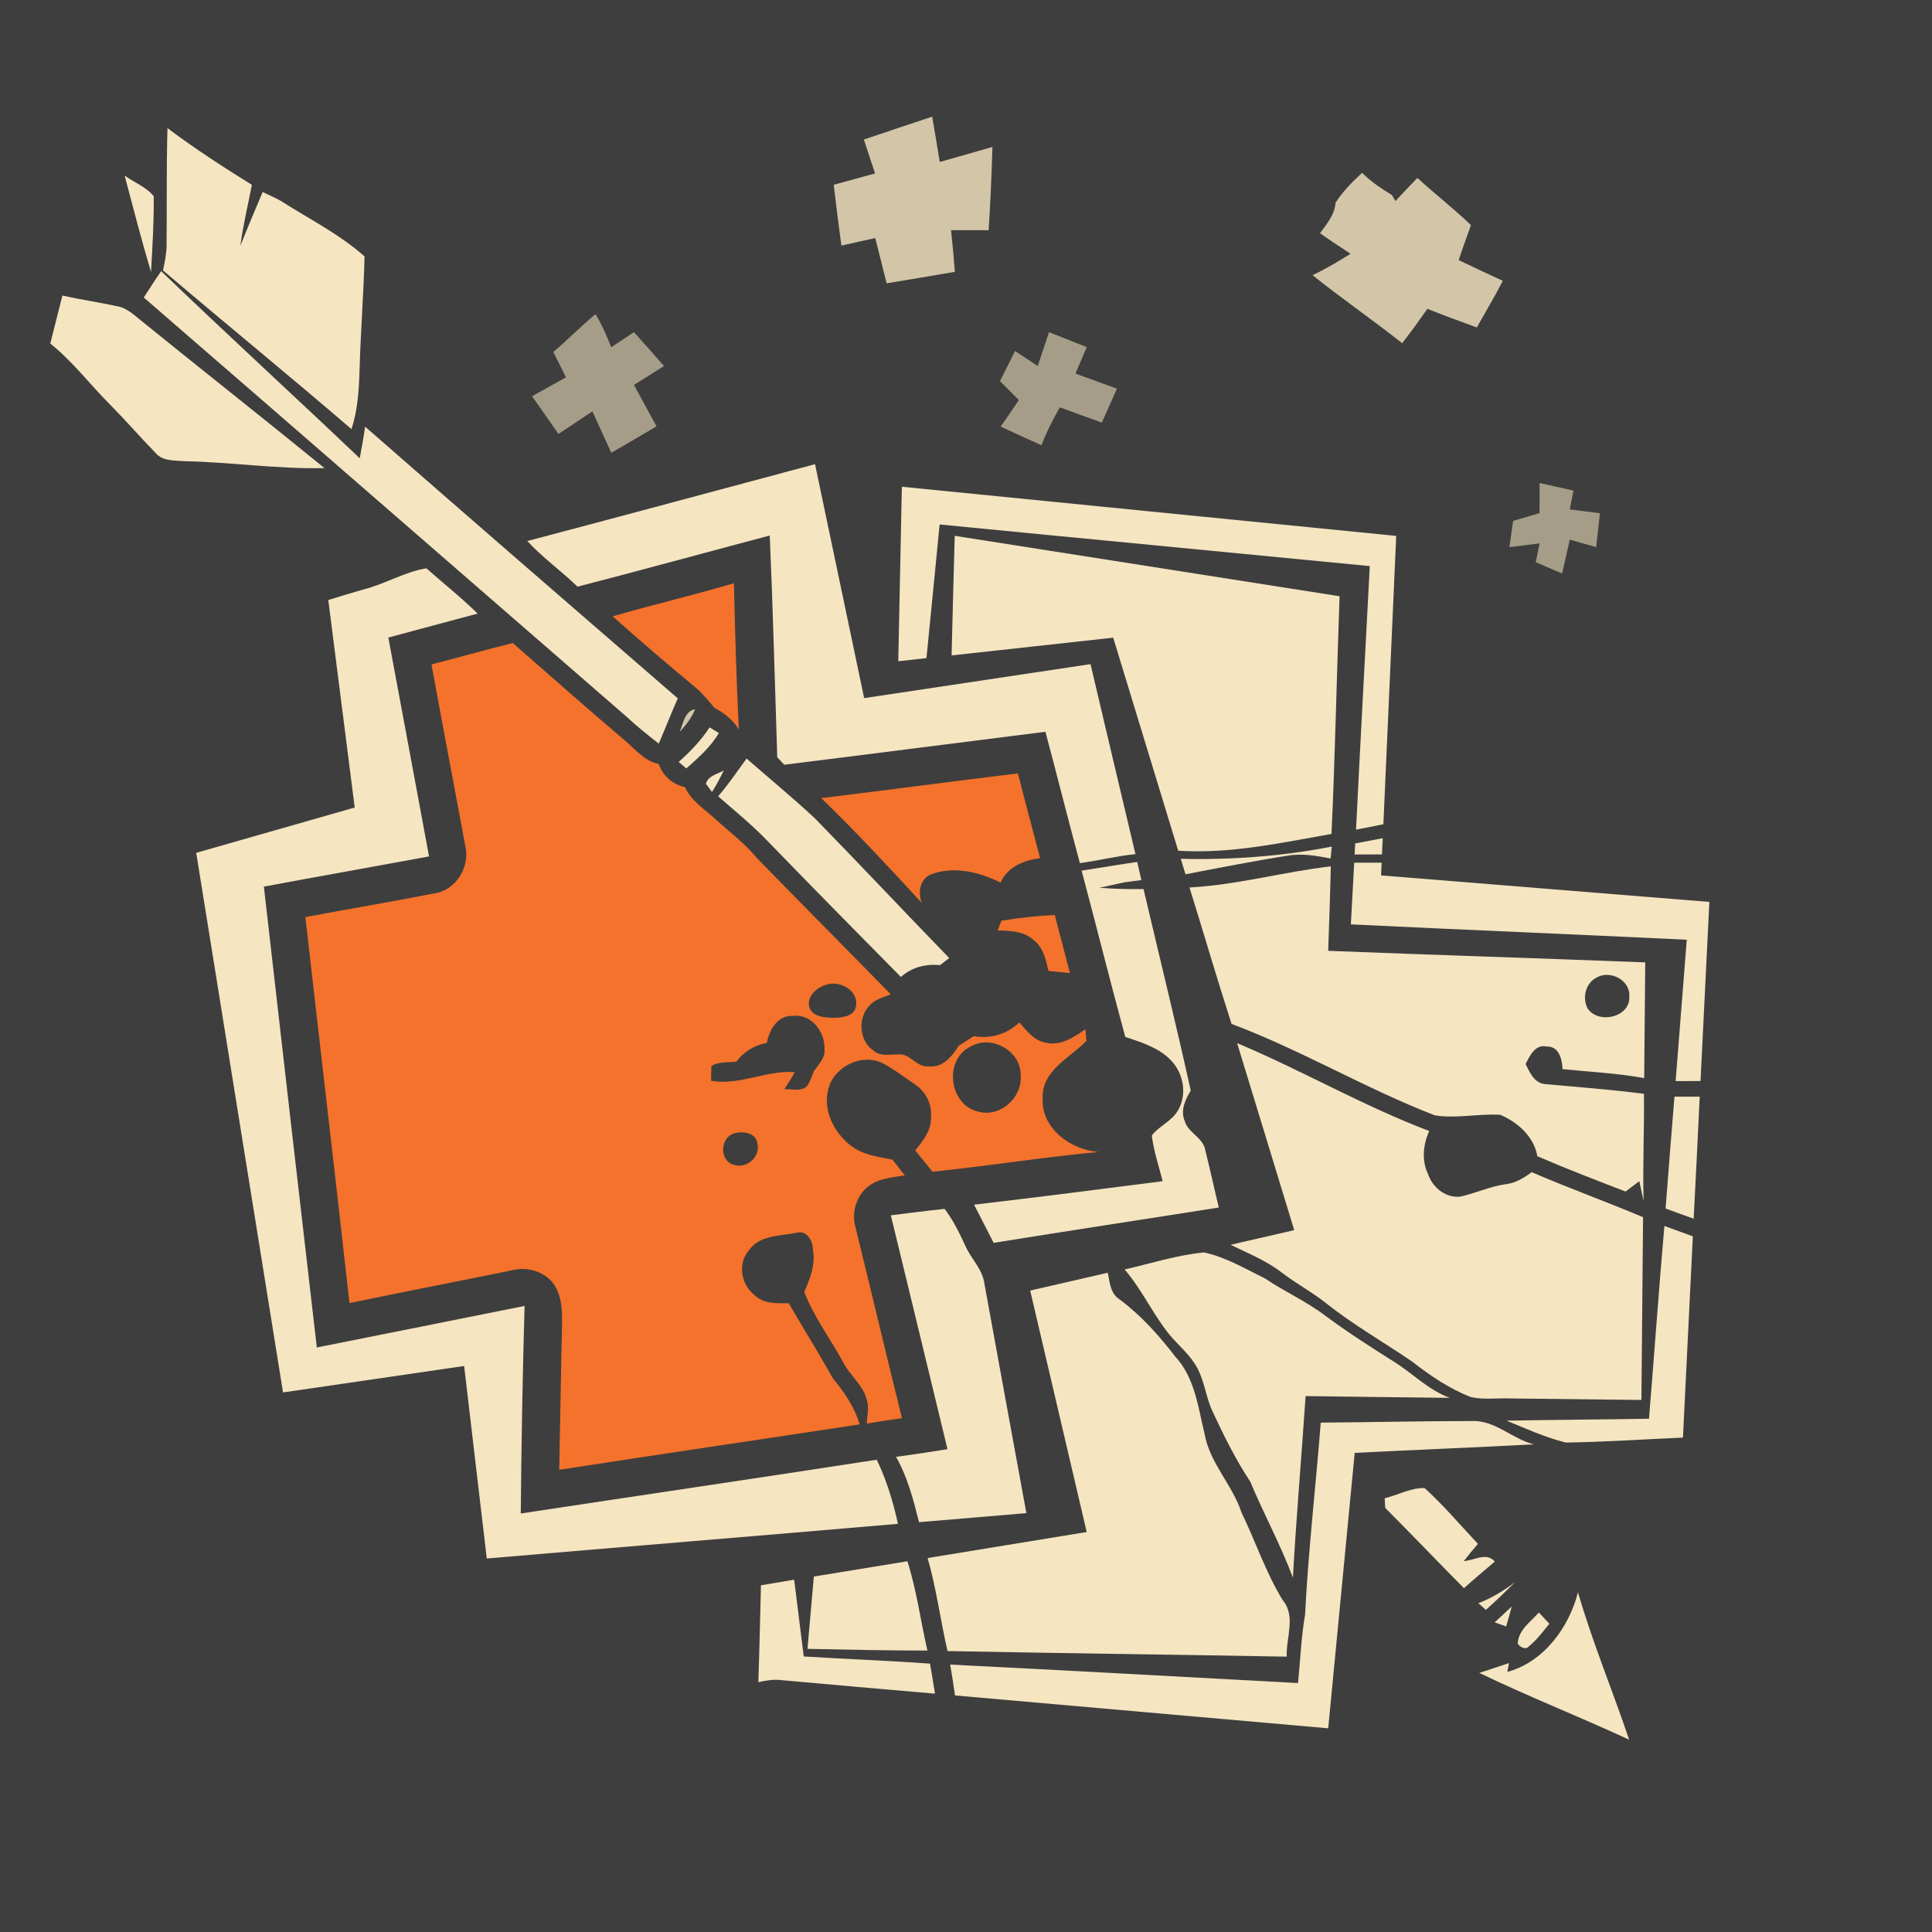 <?xml version="1.0" encoding="UTF-8" ?>
<!DOCTYPE svg PUBLIC "-//W3C//DTD SVG 1.1//EN" "http://www.w3.org/Graphics/SVG/1.1/DTD/svg11.dtd">
<svg width="512pt" height="512pt" viewBox="0 0 512 512" version="1.1" xmlns="http://www.w3.org/2000/svg">
<path fill="#3e3e3e" opacity="1.00" d=" M 0.00 0.00 L 512.00 0.00 L 512.00 512.00 L 0.00 512.00 L 0.00 0.00 Z" />
<path fill="#d3c6a8" opacity="1.00" d=" M 228.93 36.98 C 234.95 34.93 241.00 32.94 247.04 30.92 C 247.73 34.92 248.40 38.92 249.05 42.93 C 253.70 41.59 258.35 40.26 263.01 38.94 C 262.79 46.30 262.47 53.65 262.00 61.00 C 258.67 61.00 255.35 61.00 252.03 61.00 C 252.43 64.67 252.78 68.36 253.04 72.04 C 247.02 73.09 240.99 74.07 234.97 75.08 C 233.95 71.08 232.94 67.08 231.95 63.08 C 228.95 63.75 225.97 64.42 222.98 65.08 C 222.24 59.72 221.59 54.34 220.94 48.97 C 224.59 47.95 228.24 46.95 231.90 45.96 C 230.91 42.96 229.91 39.97 228.93 36.98 Z" />
<path fill="#f5e5c1" opacity="1.00" d=" M 44.15 65.04 C 44.23 54.68 44.10 44.31 44.38 33.95 C 51.56 39.35 59.11 44.25 66.75 48.98 C 65.72 54.36 64.41 59.69 63.70 65.14 C 65.60 60.35 67.60 55.62 69.61 50.88 C 71.26 51.72 73.00 52.40 74.60 53.35 C 82.01 58.09 90.00 62.06 96.61 67.96 C 96.37 78.00 95.56 88.02 95.29 98.06 C 95.13 103.34 94.80 108.67 93.15 113.73 C 76.65 99.53 59.76 85.77 43.19 71.66 C 43.66 69.48 44.12 67.28 44.15 65.04 Z" />
<path fill="#d3c6a8" opacity="1.00" d=" M 353.93 53.73 C 355.85 50.74 358.36 48.22 360.95 45.81 C 363.32 48.11 366.04 49.98 368.87 51.69 C 369.10 52.08 369.58 52.87 369.82 53.26 C 371.73 51.21 373.67 49.17 375.63 47.15 C 380.27 51.42 385.26 55.29 389.82 59.65 C 388.70 62.73 387.62 65.83 386.55 68.93 C 390.44 70.80 394.35 72.61 398.26 74.42 C 396.12 78.62 393.67 82.66 391.37 86.78 C 386.99 85.16 382.60 83.60 378.28 81.84 C 376.11 84.93 373.89 87.98 371.59 90.96 C 363.81 84.78 355.60 79.14 347.84 72.93 C 351.33 71.28 354.65 69.30 357.92 67.25 C 355.19 65.48 352.48 63.69 349.82 61.81 C 351.61 59.35 353.71 56.91 353.93 53.73 Z" />
<path fill="#f5e5c1" opacity="1.00" d=" M 33.03 46.53 C 35.55 48.37 38.80 49.56 40.74 52.01 C 40.81 58.70 40.40 65.41 40.02 72.10 C 37.49 63.63 35.30 55.07 33.03 46.53 Z" />
<path fill="#f5e5c1" opacity="1.00" d=" M 38.10 78.84 C 39.64 76.52 41.11 74.15 42.71 71.86 C 60.09 88.56 77.87 104.84 95.34 121.45 C 95.87 118.66 96.36 115.88 96.76 113.07 C 124.30 137.16 151.95 161.13 179.62 185.08 C 177.86 189.04 176.29 193.08 174.58 197.06 C 171.65 194.79 168.76 192.47 166.05 189.94 C 123.38 152.92 80.81 115.80 38.10 78.84 Z" />
<path fill="#f5e5c1" opacity="1.00" d=" M 13.33 91.04 C 14.37 86.79 15.49 82.56 16.54 78.32 C 21.29 79.40 26.12 80.09 30.88 81.12 C 33.64 81.54 35.64 83.59 37.74 85.24 C 53.77 98.24 69.99 111.01 85.99 124.05 C 73.62 124.34 61.29 122.48 48.92 122.22 C 46.28 121.99 43.07 122.27 41.20 120.00 C 37.20 115.92 33.47 111.59 29.46 107.52 C 24.00 102.11 19.37 95.87 13.33 91.04 Z" />
<path fill="#a69d88" opacity="1.00" d=" M 157.81 83.26 C 159.55 85.99 160.73 89.03 161.99 92.00 C 164.00 90.68 166.00 89.34 168.01 88.02 C 170.68 91.00 173.34 93.99 175.97 97.01 C 173.32 98.68 170.66 100.35 168.01 102.01 C 170.01 105.67 172.00 109.34 173.99 113.00 C 170.00 115.35 166.01 117.68 162.01 120.00 C 160.34 116.33 158.66 112.68 156.99 109.02 C 154.00 111.01 151.00 113.00 148.01 115.00 C 145.66 111.68 143.33 108.34 141.00 105.01 C 144.00 103.34 147.00 101.67 149.99 100.00 C 148.87 97.76 147.75 95.52 146.63 93.28 C 150.45 90.05 153.95 86.45 157.81 83.26 Z" />
<path fill="#a69d88" opacity="1.00" d=" M 278.00 88.02 C 281.33 89.34 284.67 90.66 288.00 92.00 C 287.00 94.34 286.00 96.67 285.01 99.00 C 288.67 100.34 292.33 101.68 296.00 103.01 C 294.68 106.01 293.34 109.01 291.99 112.00 C 288.29 110.66 284.58 109.32 280.89 107.95 C 278.99 111.16 277.34 114.51 276.00 117.99 C 272.37 116.39 268.78 114.72 265.19 113.05 C 266.82 110.72 268.42 108.38 270.01 106.02 C 268.34 104.35 266.67 102.68 265.01 101.00 C 266.33 98.34 267.67 95.67 269.00 93.01 C 271.00 94.34 273.00 95.67 275.00 97.00 C 276.00 94.00 277.00 91.01 278.00 88.02 Z" />
<path fill="#f5e5c1" opacity="1.00" d=" M 139.73 143.38 C 165.18 136.69 190.57 129.79 215.99 123.01 C 220.35 143.67 224.65 164.35 229.01 185.01 C 249.00 181.99 269.00 179.02 289.00 176.00 C 292.97 192.78 296.90 209.58 300.91 226.36 C 295.95 226.84 291.11 228.07 286.18 228.74 C 283.06 217.16 280.14 205.52 277.05 193.93 C 253.97 196.81 230.91 199.81 207.83 202.66 C 207.36 202.17 206.44 201.17 205.98 200.68 C 205.34 181.09 204.85 161.50 203.99 141.92 C 187.00 146.42 170.06 151.09 153.05 155.47 C 148.74 151.29 143.81 147.80 139.73 143.38 Z" />
<path fill="#a69d88" opacity="1.00" d=" M 408.01 128.00 C 411.00 128.67 413.99 129.34 416.99 130.01 C 416.66 131.67 416.34 133.33 416.01 134.99 C 418.67 135.33 421.33 135.68 424.00 136.02 C 423.66 139.01 423.33 142.00 423.00 144.99 C 420.67 144.34 418.34 143.68 416.01 143.02 C 415.33 146.02 414.66 149.01 413.98 152.00 C 411.65 151.00 409.32 149.99 407.00 148.99 C 407.33 147.33 407.67 145.66 408.01 144.00 C 405.34 144.34 402.66 144.67 399.99 145.01 C 400.32 142.68 400.66 140.35 401.00 138.03 C 403.33 137.34 405.66 136.67 407.99 135.99 C 408.00 133.32 408.00 130.66 408.01 128.00 Z" />
<path fill="#f5e5c1" opacity="1.00" d=" M 239.00 128.99 C 282.67 133.37 326.34 137.65 370.01 142.02 C 368.86 167.49 367.73 192.96 366.61 218.43 C 364.19 218.90 361.77 219.40 359.36 219.87 C 360.51 196.59 361.79 173.30 363.01 150.02 C 325.01 146.31 287.00 142.71 249.01 138.99 C 247.84 150.80 246.72 162.61 245.52 174.41 C 243.03 174.69 240.54 174.96 238.05 175.24 C 238.38 159.82 238.68 144.41 239.00 128.99 Z" />
<path fill="#f5e5c1" opacity="1.00" d=" M 253.01 142.00 C 287.00 147.35 321.01 152.66 355.00 158.01 C 354.24 179.01 353.83 200.01 352.86 221.00 C 339.43 223.37 325.96 226.34 312.24 225.45 C 306.53 206.62 300.72 187.82 295.01 168.99 C 280.73 170.58 266.46 172.12 252.18 173.69 C 252.43 163.13 252.72 152.56 253.01 142.00 Z" />
<path fill="#f5e5c1" opacity="1.00" d=" M 96.31 156.21 C 102.03 154.79 107.14 151.57 113.00 150.61 C 117.52 154.62 122.27 158.36 126.57 162.61 C 118.69 164.75 110.79 166.81 102.91 168.96 C 106.49 188.30 110.15 207.62 113.70 226.96 C 99.12 229.66 84.51 232.24 69.93 234.96 C 74.57 275.67 79.23 316.39 83.96 357.09 C 102.32 353.44 120.67 349.77 139.02 346.08 C 138.49 364.41 138.17 382.75 138.01 401.09 C 169.45 396.32 200.92 391.70 232.35 386.84 C 234.93 392.24 236.71 397.98 237.96 403.83 C 201.65 406.96 165.32 409.92 129.00 413.02 C 127.00 396.01 125.00 379.00 123.00 362.00 C 107.00 364.35 91.00 366.66 75.01 369.01 C 67.33 321.34 59.67 273.67 52.00 226.01 C 66.00 222.00 80.00 218.01 94.00 214.00 C 91.67 195.67 89.33 177.34 87.00 159.01 C 90.10 158.07 93.20 157.10 96.31 156.21 Z" />
<path fill="#f4722b" opacity="1.00" d=" M 162.36 163.34 C 173.03 160.25 183.84 157.71 194.49 154.57 C 194.80 167.48 195.15 180.40 195.80 193.31 C 194.24 190.78 191.93 188.94 189.33 187.58 C 187.81 185.83 186.40 183.96 184.63 182.45 C 177.10 176.21 169.67 169.84 162.36 163.34 Z" />
<path fill="#f4722b" opacity="1.00" d=" M 114.35 176.07 C 121.55 174.24 128.68 172.19 135.89 170.41 C 145.62 178.90 155.27 187.48 165.12 195.83 C 168.12 198.25 170.58 201.65 174.58 202.47 C 175.71 205.65 178.21 207.90 181.53 208.58 C 183.21 212.36 186.85 214.51 189.77 217.22 C 193.43 220.59 197.49 223.56 200.64 227.45 C 212.40 239.53 224.30 251.46 236.07 263.53 C 234.12 264.33 231.86 264.78 230.44 266.47 C 227.22 269.74 227.65 275.93 231.57 278.48 C 233.32 280.05 235.77 279.37 237.89 279.46 C 241.11 278.91 242.83 282.95 246.06 282.59 C 249.81 283.06 252.29 279.96 254.06 277.15 C 255.39 276.29 256.72 275.44 258.06 274.60 C 262.53 275.37 266.87 274.09 270.13 270.95 C 272.06 273.09 273.91 275.68 276.93 276.27 C 280.90 277.35 284.54 274.93 287.64 272.76 C 287.71 273.54 287.85 275.08 287.92 275.85 C 283.52 280.37 276.07 283.67 276.31 291.00 C 275.91 299.05 283.67 304.66 291.05 305.29 C 276.37 306.68 261.80 308.99 247.14 310.53 C 245.61 308.64 244.08 306.75 242.55 304.88 C 244.62 302.31 246.89 299.49 246.73 295.99 C 247.01 292.63 245.33 289.28 242.53 287.43 C 239.59 285.42 236.75 283.20 233.55 281.59 C 227.94 279.13 220.74 282.94 219.45 288.89 C 218.10 294.47 221.11 300.19 225.44 303.58 C 228.60 306.05 232.70 306.58 236.52 307.31 C 237.60 308.69 238.68 310.09 239.77 311.48 C 236.52 312.06 232.96 312.23 230.24 314.30 C 226.93 316.77 225.58 321.36 226.73 325.28 C 230.86 342.12 234.86 359.00 239.03 375.83 C 235.90 376.26 232.78 376.73 229.68 377.27 C 229.78 375.28 230.33 373.25 229.79 371.29 C 228.97 367.33 225.53 364.80 223.64 361.40 C 220.25 354.98 215.73 349.18 213.14 342.34 C 214.72 338.80 216.20 334.94 215.40 331.00 C 215.44 328.72 213.64 325.90 211.05 326.71 C 206.67 327.56 201.21 327.30 198.40 331.43 C 195.44 334.91 196.40 340.42 199.90 343.16 C 202.29 345.61 205.89 345.37 209.03 345.38 C 212.88 352.04 216.98 358.56 220.72 365.27 C 223.78 368.92 226.43 372.88 227.83 377.47 C 201.30 381.52 174.73 385.41 148.20 389.51 C 148.47 376.67 148.64 363.83 148.95 350.99 C 148.98 347.56 148.92 343.90 147.12 340.87 C 144.90 337.17 140.08 335.60 135.99 336.58 C 121.54 339.55 107.05 342.31 92.61 345.34 C 88.83 311.23 84.79 277.14 80.93 243.04 C 92.28 240.89 103.67 239.00 115.00 236.77 C 120.69 236.04 124.53 229.91 123.36 224.44 C 120.35 208.32 117.29 192.20 114.35 176.07 Z" />
<path fill="#d3c6a8" opacity="1.00" d=" M 180.10 193.95 C 181.07 191.77 181.42 188.46 184.22 187.93 C 183.29 190.22 181.80 192.19 180.10 193.95 Z" />
<path fill="#f5e5c1" opacity="1.00" d=" M 179.85 201.92 C 182.94 199.20 185.79 196.22 188.05 192.77 C 188.66 193.14 189.88 193.89 190.50 194.26 C 188.33 197.98 185.07 200.81 181.89 203.64 C 181.38 203.21 180.36 202.35 179.85 201.92 Z" />
<path fill="#f5e5c1" opacity="1.00" d=" M 190.32 211.03 C 193.04 207.85 195.40 204.40 197.85 201.02 C 203.92 206.32 210.13 211.45 216.03 216.94 C 227.96 229.17 239.66 241.63 251.56 253.90 C 250.73 254.52 249.91 255.15 249.09 255.78 C 245.31 255.38 241.59 256.36 238.74 258.91 C 226.72 246.73 214.70 234.54 202.80 222.25 C 198.88 218.25 194.53 214.72 190.32 211.03 Z" />
<path fill="#f5e5c1" opacity="1.00" d=" M 187.08 207.72 C 187.62 205.52 190.17 205.19 191.80 204.16 C 190.88 206.13 189.85 208.04 188.69 209.88 C 188.29 209.34 187.48 208.26 187.08 207.72 Z" />
<path fill="#f4722b" opacity="1.00" d=" M 217.64 211.51 C 235.02 209.39 252.37 207.08 269.75 204.95 C 271.69 212.45 273.63 219.94 275.64 227.42 C 271.34 227.98 267.02 229.68 265.16 233.90 C 259.52 231.08 252.75 229.43 246.66 231.74 C 243.73 233.03 243.22 236.53 244.28 239.27 C 235.58 229.85 226.86 220.43 217.64 211.51 Z" />
<path fill="#f5e5c1" opacity="1.00" d=" M 359.14 223.52 C 361.57 223.07 364.00 222.59 366.44 222.13 C 366.37 223.56 366.31 225.00 366.24 226.43 C 363.82 226.43 361.40 226.43 358.98 226.44 C 359.03 225.46 359.08 224.49 359.14 223.52 Z" />
<path fill="#f5e5c1" opacity="1.00" d=" M 312.91 227.59 C 326.31 227.91 339.76 226.93 352.93 224.35 C 352.83 225.40 352.72 226.45 352.63 227.50 C 348.84 226.79 344.96 226.07 341.12 226.79 C 332.10 228.20 323.14 229.97 314.17 231.69 C 313.74 230.32 313.33 228.96 312.91 227.59 Z" />
<path fill="#f5e5c1" opacity="1.00" d=" M 286.64 230.73 C 291.55 229.99 296.45 229.12 301.38 228.42 C 301.74 230.02 302.11 231.62 302.47 233.23 C 300.98 233.42 299.49 233.62 298.00 233.82 C 295.78 234.30 293.57 234.78 291.36 235.27 C 295.25 235.56 299.15 235.67 303.05 235.61 C 307.22 253.41 311.62 271.17 315.56 289.02 C 314.12 291.40 312.78 294.22 313.94 297.03 C 314.84 300.25 318.84 301.42 319.41 304.80 C 320.68 309.84 321.76 314.94 323.00 320.00 C 303.11 323.15 283.20 326.16 263.33 329.37 C 261.58 326.01 259.89 322.61 258.14 319.25 C 274.81 317.30 291.46 315.17 308.11 313.03 C 307.11 309.01 305.74 305.05 305.24 300.93 C 307.21 298.33 310.60 297.13 312.20 294.21 C 314.70 290.00 313.61 284.24 310.18 280.86 C 306.96 277.59 302.44 276.20 298.21 274.80 C 294.22 260.15 290.55 245.41 286.64 230.73 Z" />
<path fill="#f5e5c1" opacity="1.00" d=" M 357.99 244.97 C 358.29 239.52 358.57 234.07 358.88 228.62 C 361.30 228.62 363.72 228.62 366.15 228.63 C 366.11 229.47 366.04 231.15 366.00 231.99 C 395.00 234.37 424.00 236.65 453.00 239.02 C 452.22 254.84 451.44 270.67 450.66 286.49 C 448.45 286.49 446.25 286.49 444.06 286.50 C 445.03 274.01 446.01 261.52 447.01 249.04 C 417.34 247.61 387.66 246.40 357.99 244.97 Z" />
<path fill="#f5e5c1" opacity="1.00" d=" M 315.23 235.19 C 327.89 234.52 340.13 231.04 352.68 229.59 C 352.51 237.05 352.23 244.51 351.99 251.98 C 380.00 253.07 408.01 253.95 436.01 255.04 C 435.89 265.26 435.84 275.48 435.73 285.71 C 428.58 284.40 421.30 284.07 414.08 283.33 C 414.02 280.81 413.15 277.26 409.98 277.35 C 406.88 276.62 405.43 279.75 404.30 281.98 C 405.39 284.15 406.57 286.98 409.35 287.29 C 418.12 288.08 426.91 288.74 435.66 289.87 C 435.78 299.35 435.30 308.84 435.57 318.31 C 435.19 316.55 434.82 314.79 434.44 313.03 C 433.23 313.95 432.02 314.86 430.80 315.77 C 422.96 312.76 415.11 309.75 407.41 306.41 C 406.52 301.20 402.24 297.43 397.60 295.44 C 391.82 295.08 385.91 296.51 380.21 295.57 C 361.84 288.46 344.84 278.28 326.38 271.35 C 322.50 259.35 318.98 247.24 315.23 235.19 Z" />
<path fill="#f4722b" opacity="1.00" d=" M 265.39 244.00 C 270.06 243.21 274.79 242.74 279.52 242.48 C 280.86 247.61 282.19 252.74 283.54 257.87 C 281.65 257.68 279.75 257.50 277.86 257.31 C 277.17 254.35 276.48 251.05 273.89 249.10 C 271.31 246.76 267.68 246.63 264.39 246.59 C 264.72 245.73 265.05 244.86 265.39 244.00 Z" />
<path fill="#3e3e3e" opacity="1.00" d=" M 423.19 259.02 C 426.71 257.02 432.07 259.74 431.78 264.01 C 432.19 269.58 423.59 271.56 420.72 267.23 C 419.24 264.38 420.22 260.48 423.19 259.02 Z" />
<path fill="#3e3e3e" opacity="1.00" d=" M 219.14 260.91 C 222.72 259.77 227.75 262.68 226.80 266.84 C 226.31 269.37 223.12 269.70 221.01 269.72 C 218.70 269.72 215.52 269.54 214.52 267.06 C 213.62 264.05 216.53 261.61 219.14 260.91 Z" />
<path fill="#3e3e3e" opacity="1.00" d=" M 203.21 276.39 C 203.84 272.98 206.05 269.03 210.05 269.23 C 214.93 268.55 218.71 273.43 218.49 277.98 C 218.77 280.37 216.92 282.08 215.68 283.87 C 215.11 285.22 214.71 286.67 213.84 287.88 C 212.20 289.34 209.79 288.53 207.83 288.67 C 208.84 287.20 209.77 285.69 210.63 284.13 C 203.06 283.55 196.00 287.75 188.45 286.42 C 188.49 285.12 188.46 283.82 188.51 282.53 C 190.47 281.26 192.93 281.63 195.16 281.33 C 197.15 278.67 199.94 276.96 203.21 276.39 Z" />
<path fill="#f5e5c1" opacity="1.00" d=" M 327.85 276.44 C 345.06 283.68 361.28 293.11 378.76 299.73 C 377.14 303.33 376.69 307.56 378.47 311.19 C 379.68 314.75 383.14 317.55 387.02 317.11 C 391.08 316.21 394.89 314.40 399.04 313.82 C 401.63 313.55 403.86 312.16 405.90 310.63 C 415.64 314.84 425.65 318.44 435.43 322.57 C 435.26 338.72 435.16 354.86 434.99 371.01 C 423.32 370.88 411.66 370.75 399.99 370.60 C 396.58 370.48 393.09 371.00 389.74 370.22 C 384.05 368.00 378.97 364.54 374.19 360.80 C 366.65 355.66 358.69 351.13 351.53 345.44 C 347.79 342.44 343.52 340.20 339.73 337.28 C 335.62 334.08 330.74 332.15 326.11 329.88 C 331.73 328.57 337.36 327.30 342.98 326.00 C 337.97 309.47 332.88 292.97 327.85 276.44 Z" />
<path fill="#3e3e3e" opacity="1.00" d=" M 257.25 277.33 C 262.78 274.12 270.60 278.50 270.49 284.96 C 271.00 290.92 264.96 296.31 259.07 294.55 C 251.45 292.66 250.08 280.74 257.25 277.33 Z" />
<path fill="#f5e5c1" opacity="1.00" d=" M 441.40 320.27 C 442.17 310.39 442.92 300.50 443.75 290.62 C 445.97 290.62 448.20 290.62 450.44 290.62 C 449.93 301.41 449.41 312.19 448.84 322.97 C 446.35 322.09 443.87 321.18 441.40 320.27 Z" />
<path fill="#3e3e3e" opacity="1.00" d=" M 194.38 300.42 C 196.70 299.61 200.45 300.15 200.74 303.12 C 201.53 306.66 197.78 309.87 194.39 308.65 C 190.62 307.62 190.83 301.63 194.38 300.42 Z" />
<path fill="#f5e5c1" opacity="1.00" d=" M 236.08 322.07 C 240.83 321.49 245.57 320.86 250.33 320.37 C 252.63 323.41 254.30 326.82 255.88 330.27 C 257.36 333.59 260.29 336.25 260.84 339.97 C 264.53 360.31 268.28 380.65 272.00 400.99 C 262.52 401.82 253.03 402.59 243.55 403.39 C 242.05 397.45 240.52 391.44 237.46 386.07 C 242.01 385.47 246.56 384.78 251.09 384.04 C 246.09 363.38 241.12 342.71 236.08 322.07 Z" />
<path fill="#f5e5c1" opacity="1.00" d=" M 441.08 324.89 C 443.60 325.80 446.11 326.72 448.62 327.65 C 447.76 345.43 446.88 363.20 446.00 380.98 C 435.65 381.40 425.29 382.16 414.94 382.29 C 409.53 380.96 404.39 378.58 399.24 376.49 C 411.82 376.26 424.41 376.19 437.00 375.98 C 438.39 358.95 439.60 341.91 441.08 324.89 Z" />
<path fill="#f5e5c1" opacity="1.00" d=" M 298.03 336.42 C 305.03 334.83 311.96 332.57 319.11 331.91 C 324.86 333.15 330.04 336.26 335.29 338.83 C 340.48 342.37 346.29 344.89 351.28 348.73 C 357.07 353.02 363.15 356.91 369.24 360.76 C 374.31 363.88 378.52 368.40 384.23 370.45 C 371.49 370.28 358.74 370.18 346.00 369.98 C 344.92 386.02 343.53 402.04 342.63 418.09 C 339.38 409.38 334.90 401.21 331.33 392.65 C 327.26 386.49 324.02 379.85 320.93 373.15 C 319.40 369.28 318.96 364.95 316.62 361.41 C 314.57 358.16 311.43 355.82 309.17 352.74 C 305.16 347.50 302.36 341.43 298.03 336.42 Z" />
<path fill="#f5e5c1" opacity="1.00" d=" M 273.01 342.01 C 279.86 340.42 286.73 338.89 293.58 337.28 C 294.10 339.84 294.25 342.82 296.71 344.36 C 302.41 348.61 307.15 353.92 311.47 359.53 C 316.64 365.09 317.51 372.94 319.23 380.01 C 320.60 387.78 326.63 393.49 329.02 400.87 C 332.76 408.54 335.45 416.75 339.92 424.05 C 343.50 428.26 340.79 434.06 340.99 439.03 C 311.03 438.48 281.06 438.13 251.10 437.55 C 249.22 429.36 248.16 420.99 245.83 412.90 C 259.88 410.56 273.94 408.33 287.99 406.00 C 283.01 384.67 277.99 363.34 273.01 342.01 Z" />
<path fill="#f5e5c1" opacity="1.00" d=" M 350.01 377.01 C 363.34 376.91 376.67 376.60 390.01 376.59 C 396.22 376.29 400.72 381.35 406.49 382.76 C 390.66 383.62 374.83 384.22 359.01 385.03 C 356.65 409.36 354.35 433.69 351.99 458.02 C 319.03 455.09 286.06 452.24 253.09 449.31 C 252.71 446.57 252.27 443.85 251.80 441.13 C 282.54 442.67 313.26 444.37 343.99 446.03 C 344.60 439.98 344.82 433.88 345.86 427.88 C 346.71 410.89 348.69 393.97 350.01 377.01 Z" />
<path fill="#f5e5c1" opacity="1.00" d=" M 366.96 397.04 C 370.47 396.23 374.00 394.20 377.56 394.36 C 382.58 398.96 387.01 404.17 391.67 409.14 C 390.38 410.63 389.13 412.15 387.92 413.70 C 390.66 413.55 393.90 411.25 396.14 413.83 C 393.40 416.17 390.64 418.48 387.96 420.88 C 380.97 413.83 374.11 406.64 367.09 399.60 C 367.06 398.96 366.99 397.68 366.96 397.04 Z" />
<path fill="#f5e5c1" opacity="1.00" d=" M 215.68 417.80 C 223.94 416.44 232.21 415.11 240.47 413.75 C 242.93 421.48 243.97 429.53 245.77 437.42 C 235.18 437.41 224.58 437.19 213.99 436.96 C 214.57 430.58 215.11 424.19 215.68 417.80 Z" />
<path fill="#f5e5c1" opacity="1.00" d=" M 201.66 420.12 C 204.59 419.61 207.52 419.12 210.46 418.64 C 211.30 425.42 212.15 432.20 213.00 438.98 C 224.15 439.68 235.32 440.08 246.46 440.88 C 246.90 443.53 247.39 446.18 247.78 448.84 C 234.19 447.66 220.59 446.48 207.00 445.25 C 204.97 444.99 202.95 445.37 200.97 445.79 C 201.26 437.23 201.44 428.68 201.66 420.12 Z" />
<path fill="#f5e5c1" opacity="1.00" d=" M 391.78 424.86 C 395.32 423.52 398.54 421.53 401.55 419.25 C 399.00 421.75 396.47 424.27 393.77 426.63 C 393.10 426.03 392.44 425.45 391.78 424.86 Z" />
<path fill="#f5e5c1" opacity="1.00" d=" M 399.45 443.08 C 409.10 440.45 415.77 431.35 418.18 421.98 C 422.02 435.21 427.34 447.99 431.75 461.04 C 418.60 454.95 405.09 449.64 392.04 443.34 C 394.67 442.49 397.29 441.60 399.91 440.73 L 399.45 443.08 Z" />
<path fill="#f5e5c1" opacity="1.00" d=" M 396.09 429.94 C 397.62 428.56 399.12 427.15 400.63 425.74 C 400.16 427.51 399.65 429.26 399.15 431.02 C 398.13 430.66 397.11 430.29 396.09 429.94 Z" />
<path fill="#f5e5c1" opacity="1.00" d=" M 402.21 435.59 C 402.35 432.00 405.64 429.79 407.81 427.33 C 408.73 428.32 409.66 429.31 410.60 430.31 C 408.89 432.39 407.28 434.59 405.18 436.29 C 404.27 437.36 402.84 436.48 402.21 435.59 Z" />
</svg>
